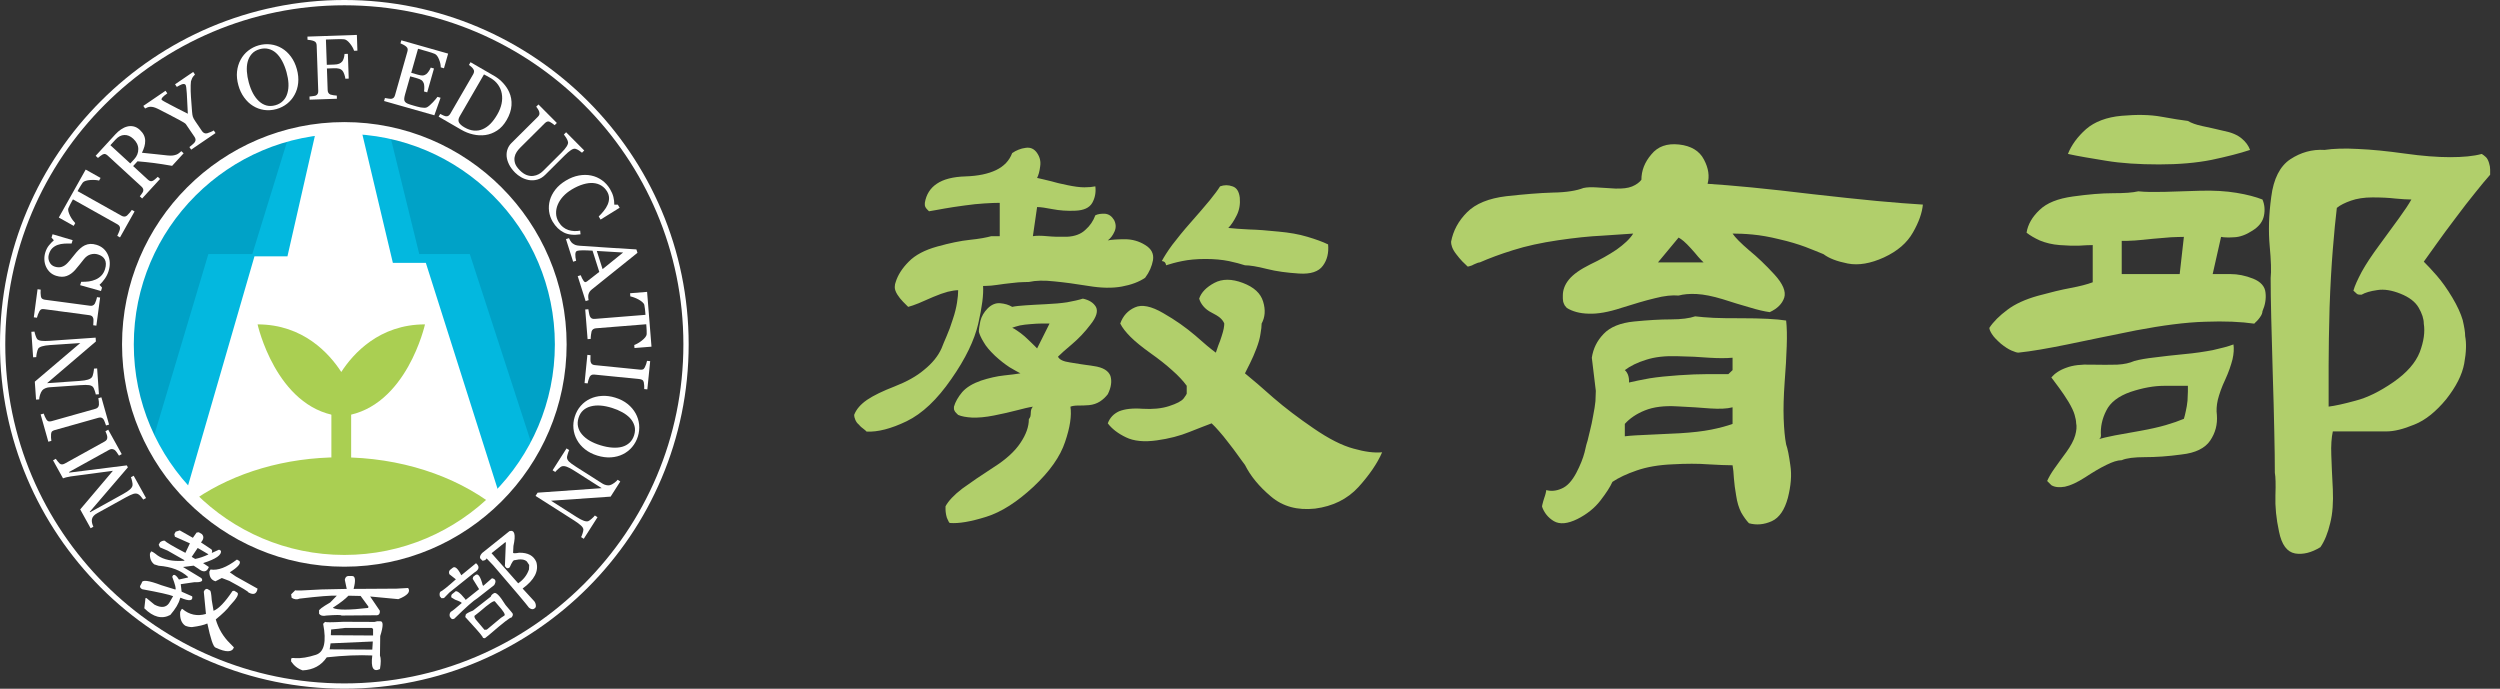 <?xml version="1.0" encoding="utf-8"?>
<svg xmlns="http://www.w3.org/2000/svg" version="1.1" id="圖層_2" x="0px" y="0px" enable-background="new 0 0 283.465 283.465" viewBox="0 0 726 200">
  <rect x="0" y="0" width="726" height="200" fill="#333333" stroke="none"/>
  <g id="g5" transform="matrix(1.163, 0, 0, 1.163, -64.841, -38.581)">
    <path d="m 195.771,119.169 c 0,29.834 -24.195,54.04 -54.033,54.04 -29.844,0 -54.041,-24.205 -54.041,-54.04 0,-29.843 24.197,-54.039 54.041,-54.039 29.837,0 54.033,24.196 54.033,54.039 z" id="path7" style="fill:#00a2c7"/>
  </g>
  <g id="g9" transform="matrix(1.163, 0, 0, 1.163, -64.841, -38.581)">
    <path d="m 128.071,66.452 -9.313,30.164 h -10.979 l -14.261,47.732 c 0,0 20.296,29.631 47.177,29.631 26.875,0 44.428,-23.594 47.72,-30.174 L 173.061,96.616 h -12.619 l -7.686,-31.258 c 0.001,0 -15.359,-1.65 -24.685,1.094 z" id="path11" style="fill:#03b8df"/>
  </g>
  <g id="g13" transform="matrix(1.163, 0, 0, 1.163, -64.841, -38.581)">
    <path d="m 134.652,65.901 -7.12,31.271 h -8.237 l -17.007,58.693 c 0,0 18.105,18.113 37.855,18.113 19.748,0 36.21,-11.52 40.049,-18.113 L 162.083,98.807 h -8.232 l -7.679,-32.355 -11.52,-0.551 z" id="path15" style="fill:#ffffff"/>
  </g>
  <g id="g17" transform="matrix(1.163, 0, 0, 1.163, -64.841, -38.581)">
    <g id="g19">
      <path d="m 104.855,157.604 c 9.761,9.641 23.173,15.605 37.978,15.605 13.888,0 26.551,-5.248 36.12,-13.877 -9.668,-7.361 -23.229,-11.971 -38.258,-11.971 -13.805,0 -26.386,3.885 -35.84,10.243 z" id="path21" style="fill:#aacf52"/>
    </g>
    <g id="g23">
      <g id="g25">
        <path d="m 140.969,126.055 c -2.963,-4.563 -9.485,-11.885 -20.9,-11.885 0,0 4.57,20.569 19.98,22.842 0,0 0.404,-0.223 0.92,-0.695 0.507,0.473 0.906,0.695 0.906,0.695 15.426,-2.272 19.998,-22.842 19.998,-22.842 -11.417,0 -17.948,7.323 -20.904,11.885 z" id="path27" style="fill:#aacf52"/>
      </g>
      <g id="g29">
        <rect x="138.5" y="132.278" width="4.935" height="18.107" id="rect31" style="fill:#aacf52"/>
      </g>
    </g>
  </g>
  <g id="g33" transform="matrix(1.163, 0, 0, 1.163, -64.841, -38.581)">
    <path d="m 141.737,174.678 c -30.608,0 -55.511,-24.9 -55.511,-55.508 0,-30.606 24.902,-55.509 55.511,-55.509 30.603,0 55.501,24.903 55.501,55.509 0,30.607 -24.898,55.508 -55.501,55.508 z m 0,-108.078 c -28.99,0 -52.574,23.582 -52.574,52.57 0,28.987 23.584,52.571 52.574,52.571 28.985,0 52.564,-23.584 52.564,-52.571 C 194.302,90.181 170.723,66.6 141.737,66.6 z" id="path35" style="fill:#ffffff"/>
  </g>
  <g id="g37" transform="matrix(1.163, 0, 0, 1.163, -64.841, -38.581)">
    <g id="g39">
      <path d="m 82.77,140.463 3.382,6.107 -0.688,0.379 c -0.131,-0.217 -0.312,-0.49 -0.542,-0.816 -0.232,-0.324 -0.421,-0.533 -0.561,-0.623 -0.236,-0.133 -0.458,-0.199 -0.67,-0.209 -0.208,-0.006 -0.434,0.057 -0.677,0.189 l -10.027,5.549 0.078,0.143 14.347,-1.803 0.273,0.488 -9.522,11.105 0.073,0.123 8.231,-4.555 c 0.794,-0.438 1.373,-0.824 1.734,-1.152 0.36,-0.332 0.571,-0.648 0.636,-0.963 0.058,-0.215 0.023,-0.58 -0.101,-1.1 -0.125,-0.512 -0.22,-0.84 -0.293,-0.98 l 0.69,-0.381 3.085,5.574 -0.686,0.377 c -0.191,-0.275 -0.41,-0.555 -0.662,-0.84 -0.247,-0.285 -0.491,-0.475 -0.732,-0.568 -0.307,-0.127 -0.672,-0.131 -1.094,-0.01 -0.423,0.129 -1.076,0.434 -1.955,0.918 l -7.058,3.904 c -0.408,0.223 -0.715,0.459 -0.919,0.697 -0.204,0.244 -0.337,0.5 -0.4,0.773 -0.062,0.299 -0.056,0.617 0.024,0.957 0.075,0.338 0.187,0.652 0.333,0.951 l -0.688,0.379 -2.602,-4.703 8.164,-9.643 -10.512,1.4 c -0.385,0.053 -0.778,0.133 -1.171,0.236 -0.397,0.105 -0.653,0.188 -0.775,0.244 l -2.49,-4.498 0.688,-0.379 c 0.109,0.174 0.262,0.391 0.471,0.639 0.206,0.252 0.369,0.43 0.485,0.535 0.2,0.172 0.41,0.25 0.634,0.227 0.228,-0.021 0.442,-0.096 0.657,-0.211 l 9.943,-5.502 c 0.226,-0.125 0.397,-0.27 0.511,-0.432 0.112,-0.161 0.163,-0.385 0.161,-0.67 0.002,-0.153 -0.054,-0.394 -0.164,-0.723 -0.111,-0.324 -0.21,-0.577 -0.301,-0.756 l 0.69,-0.377 z" id="path41" style="fill: rgb(255, 255, 255);"/>
    </g>
    <g id="g43">
      <path d="m 81.068,132.38 1.92,6.813 -0.756,0.218 c -0.066,-0.189 -0.169,-0.46 -0.298,-0.814 -0.133,-0.356 -0.245,-0.6 -0.344,-0.737 -0.159,-0.206 -0.335,-0.342 -0.526,-0.399 -0.187,-0.064 -0.425,-0.054 -0.711,0.023 l -10.993,3.101 c -0.247,0.07 -0.445,0.172 -0.591,0.292 -0.144,0.129 -0.232,0.353 -0.265,0.675 -0.025,0.24 -0.028,0.528 -0.013,0.876 0.017,0.344 0.045,0.621 0.092,0.83 l -0.76,0.215 -1.923,-6.815 0.763,-0.215 c 0.066,0.22 0.167,0.475 0.298,0.77 0.131,0.292 0.267,0.543 0.402,0.75 0.166,0.242 0.354,0.389 0.571,0.425 0.217,0.037 0.443,0.023 0.679,-0.043 l 10.979,-3.094 c 0.236,-0.068 0.434,-0.178 0.584,-0.333 0.152,-0.152 0.245,-0.371 0.283,-0.648 0.015,-0.166 0.009,-0.426 -0.019,-0.782 -0.026,-0.356 -0.071,-0.653 -0.129,-0.892 l 0.757,-0.216 z" id="path45" style="fill: rgb(255, 255, 255);"/>
    </g>
    <g id="g47">
      <path d="m 64.368,115.971 c 0.021,0.206 0.104,0.52 0.245,0.945 0.138,0.421 0.275,0.72 0.404,0.897 0.204,0.249 0.572,0.404 1.102,0.462 0.531,0.059 1.199,0.059 2.005,0.005 l 11.509,-0.798 0.064,0.954 -12.199,10.416 8.11,-0.559 c 0.907,-0.064 1.601,-0.172 2.084,-0.322 0.477,-0.146 0.81,-0.344 0.999,-0.6 0.153,-0.183 0.282,-0.544 0.382,-1.081 0.105,-0.548 0.153,-0.902 0.148,-1.074 l 0.786,-0.051 0.449,6.453 -0.786,0.054 c -0.028,-0.199 -0.125,-0.53 -0.286,-0.996 -0.161,-0.469 -0.296,-0.757 -0.41,-0.87 -0.226,-0.245 -0.552,-0.4 -0.986,-0.467 -0.43,-0.066 -1.158,-0.066 -2.187,0.007 l -7.747,0.532 c -0.337,0.024 -0.675,0.107 -1.005,0.25 -0.331,0.142 -0.583,0.317 -0.752,0.53 -0.226,0.281 -0.411,0.655 -0.555,1.124 -0.14,0.466 -0.208,0.842 -0.204,1.121 l -0.784,0.056 -0.312,-4.481 11.361,-9.661 -7.466,0.513 c -0.917,0.064 -1.616,0.172 -2.102,0.327 -0.479,0.15 -0.792,0.339 -0.941,0.571 -0.126,0.217 -0.238,0.563 -0.341,1.04 -0.099,0.477 -0.15,0.833 -0.146,1.08 l -0.784,0.05 -0.44,-6.374 0.785,-0.053 z" id="path49" style="fill: rgb(255, 255, 255);"/>
    </g>
    <g id="g51">
      <path d="m 80.752,107.476 -0.935,7.015 -0.78,-0.102 c 0.011,-0.201 0.028,-0.489 0.047,-0.867 0.024,-0.376 0.013,-0.645 -0.025,-0.809 -0.064,-0.253 -0.172,-0.446 -0.322,-0.58 -0.148,-0.129 -0.37,-0.217 -0.666,-0.258 l -11.316,-1.508 c -0.258,-0.034 -0.477,-0.021 -0.664,0.035 -0.18,0.06 -0.35,0.232 -0.507,0.516 -0.118,0.21 -0.241,0.473 -0.359,0.795 -0.123,0.324 -0.206,0.592 -0.247,0.801 l -0.78,-0.105 0.935,-7.015 0.778,0.103 c -0.02,0.226 -0.028,0.505 -0.024,0.823 0.006,0.322 0.032,0.605 0.075,0.846 0.047,0.292 0.167,0.497 0.353,0.619 0.187,0.121 0.399,0.2 0.64,0.23 l 11.31,1.508 c 0.24,0.032 0.464,0.006 0.664,-0.075 0.2,-0.08 0.374,-0.241 0.518,-0.481 0.082,-0.146 0.176,-0.389 0.292,-0.726 0.118,-0.339 0.193,-0.631 0.234,-0.872 l 0.779,0.107 z" id="path53" style="fill: rgb(255, 255, 255);"/>
    </g>
    <g id="g55">
      <path d="m 76.945,94.424 c 0.451,-0.207 0.911,-0.325 1.381,-0.342 0.466,-0.021 0.982,0.056 1.541,0.228 1.334,0.417 2.277,1.246 2.836,2.505 0.559,1.25 0.61,2.604 0.157,4.063 -0.21,0.67 -0.524,1.311 -0.95,1.915 -0.423,0.606 -0.859,1.108 -1.306,1.504 l 0.629,0.696 -0.264,0.847 -5.206,-1.457 0.264,-0.847 c 0.694,0.017 1.33,-0.008 1.915,-0.088 0.591,-0.078 1.164,-0.243 1.733,-0.494 0.533,-0.239 0.999,-0.565 1.399,-0.982 0.402,-0.415 0.707,-0.952 0.907,-1.601 0.152,-0.492 0.223,-0.941 0.206,-1.345 -0.011,-0.402 -0.099,-0.756 -0.26,-1.055 -0.166,-0.296 -0.385,-0.552 -0.664,-0.758 -0.281,-0.206 -0.627,-0.376 -1.036,-0.5 -0.599,-0.189 -1.211,-0.193 -1.837,-0.017 -0.623,0.176 -1.175,0.561 -1.652,1.149 -0.327,0.401 -0.696,0.866 -1.104,1.388 -0.413,0.524 -0.782,0.969 -1.117,1.343 -0.645,0.726 -1.349,1.233 -2.116,1.508 -0.765,0.279 -1.648,0.264 -2.643,-0.047 -0.574,-0.181 -1.07,-0.464 -1.491,-0.847 -0.425,-0.391 -0.765,-0.859 -1.018,-1.416 -0.241,-0.522 -0.378,-1.098 -0.413,-1.725 -0.037,-0.623 0.043,-1.238 0.23,-1.848 0.217,-0.692 0.522,-1.281 0.913,-1.762 0.391,-0.479 0.799,-0.902 1.222,-1.268 l -0.588,-0.662 0.266,-0.846 5.01,1.478 -0.262,0.849 c -0.621,-0.021 -1.222,-0.015 -1.805,0.017 -0.586,0.03 -1.139,0.135 -1.656,0.316 -0.507,0.176 -0.947,0.449 -1.33,0.812 -0.382,0.361 -0.668,0.862 -0.863,1.5 -0.211,0.67 -0.174,1.311 0.107,1.917 0.281,0.61 0.732,1.012 1.357,1.206 0.645,0.204 1.231,0.217 1.753,0.045 0.522,-0.167 1.01,-0.503 1.463,-0.997 0.411,-0.434 0.78,-0.876 1.117,-1.317 0.333,-0.442 0.677,-0.864 1.027,-1.265 0.318,-0.368 0.651,-0.709 1.008,-1.029 0.357,-0.32 0.737,-0.577 1.14,-0.771 z" id="path57" style="fill: rgb(255, 255, 255);"/>
    </g>
    <g id="g59">
      <path d="m 80.864,77.602 -0.37,0.662 c -0.269,-0.071 -0.604,-0.12 -1.003,-0.148 -0.406,-0.021 -0.804,-0.021 -1.192,0.009 -0.404,0.026 -0.782,0.09 -1.132,0.198 -0.352,0.103 -0.602,0.258 -0.754,0.451 -0.142,0.187 -0.301,0.427 -0.483,0.726 -0.185,0.296 -0.35,0.576 -0.494,0.836 l -0.318,0.563 11.002,6.164 c 0.212,0.12 0.432,0.185 0.66,0.193 0.229,0.011 0.456,-0.073 0.676,-0.245 0.114,-0.09 0.314,-0.301 0.596,-0.631 0.285,-0.327 0.494,-0.591 0.612,-0.795 l 0.688,0.387 -3.633,6.484 -0.688,-0.387 c 0.09,-0.189 0.219,-0.477 0.385,-0.868 0.169,-0.395 0.264,-0.674 0.286,-0.855 0.037,-0.258 0.002,-0.481 -0.099,-0.67 -0.103,-0.189 -0.288,-0.354 -0.55,-0.505 l -11.086,-6.215 -0.316,0.559 c -0.109,0.202 -0.247,0.456 -0.401,0.752 -0.159,0.307 -0.294,0.6 -0.415,0.887 -0.092,0.23 -0.09,0.518 0.009,0.877 0.103,0.358 0.243,0.713 0.423,1.067 0.183,0.359 0.395,0.701 0.638,1.031 0.243,0.331 0.451,0.583 0.631,0.763 l -0.384,0.684 -3.719,-2.084 6.716,-11.974 3.715,2.084 z" id="path61" style="fill: rgb(255, 255, 255);"/>
    </g>
    <g id="g63">
      <path d="m 101.607,71.451 -2.877,3.134 c -1.719,-0.303 -3.231,-0.539 -4.529,-0.707 -1.304,-0.166 -2.672,-0.31 -4.111,-0.426 l -1.094,1.192 3.674,3.375 c 0.191,0.174 0.385,0.298 0.584,0.37 0.202,0.073 0.428,0.049 0.684,-0.08 0.127,-0.063 0.322,-0.2 0.578,-0.415 0.26,-0.215 0.468,-0.404 0.629,-0.567 l 0.576,0.531 -4.478,4.879 -0.58,-0.533 c 0.107,-0.138 0.26,-0.344 0.455,-0.614 0.198,-0.267 0.322,-0.473 0.368,-0.606 0.077,-0.228 0.077,-0.438 0.011,-0.638 -0.073,-0.198 -0.211,-0.396 -0.424,-0.589 l -8.396,-7.71 c -0.187,-0.176 -0.38,-0.305 -0.578,-0.382 -0.198,-0.082 -0.426,-0.061 -0.686,0.068 -0.172,0.09 -0.378,0.224 -0.614,0.4 -0.239,0.178 -0.434,0.337 -0.584,0.477 l -0.576,-0.531 4.911,-5.35 c 0.449,-0.49 0.924,-0.905 1.418,-1.24 0.496,-0.339 1.016,-0.58 1.558,-0.722 0.533,-0.138 1.062,-0.146 1.601,-0.021 0.535,0.12 1.053,0.408 1.549,0.866 0.447,0.41 0.778,0.84 0.999,1.295 0.217,0.451 0.327,0.926 0.333,1.422 0.011,0.464 -0.058,0.945 -0.199,1.448 -0.146,0.503 -0.349,1.014 -0.61,1.539 1.282,0.125 2.358,0.232 3.225,0.331 0.866,0.095 1.921,0.208 3.171,0.34 0.548,0.058 0.986,0.062 1.323,0.011 0.331,-0.05 0.632,-0.125 0.909,-0.228 0.202,-0.075 0.417,-0.2 0.648,-0.378 0.232,-0.178 0.419,-0.335 0.557,-0.475 l 0.575,0.534 z M 89.018,67.81 c -0.705,-0.647 -1.444,-0.956 -2.228,-0.926 -0.784,0.03 -1.515,0.408 -2.194,1.147 l -1.282,1.396 4.972,4.565 0.99,-1.077 c 0.691,-0.752 1.024,-1.604 1.01,-2.548 -0.02,-0.946 -0.446,-1.799 -1.268,-2.557 z" id="path65" style="fill: rgb(255, 255, 255);"/>
    </g>
    <g id="g67">
      <path d="m 104.435,51.784 c -0.099,0.078 -0.236,0.232 -0.412,0.462 -0.172,0.23 -0.286,0.419 -0.336,0.557 -0.137,0.309 -0.221,0.535 -0.251,0.672 -0.032,0.14 -0.058,0.458 -0.071,0.962 -0.021,0.999 0,1.983 0.071,2.946 0.064,0.969 0.154,2.193 0.272,3.669 0.041,0.548 0.105,0.962 0.195,1.252 0.089,0.29 0.286,0.657 0.596,1.113 l 1.695,2.49 c 0.15,0.219 0.326,0.378 0.523,0.477 0.2,0.107 0.438,0.131 0.721,0.084 0.16,-0.041 0.434,-0.133 0.812,-0.29 0.378,-0.155 0.671,-0.294 0.877,-0.43 l 0.442,0.649 -6.082,4.144 -0.443,-0.651 c 0.162,-0.126 0.404,-0.327 0.723,-0.588 0.317,-0.267 0.523,-0.475 0.618,-0.621 0.161,-0.238 0.226,-0.468 0.193,-0.683 -0.021,-0.217 -0.111,-0.44 -0.272,-0.672 l -2.155,-3.167 c -0.07,-0.097 -0.251,-0.236 -0.546,-0.417 -0.296,-0.176 -0.633,-0.372 -1.016,-0.576 C 99.738,62.707 98.81,62.214 97.8,61.692 96.793,61.168 95.923,60.727 95.195,60.36 94.755,60.15 94.4,60.007 94.123,59.939 93.844,59.866 93.56,59.832 93.266,59.836 c -0.208,0.006 -0.434,0.056 -0.67,0.146 -0.238,0.09 -0.442,0.185 -0.617,0.284 l -0.44,-0.649 5.548,-3.781 0.444,0.648 c -0.616,0.438 -1.026,0.782 -1.23,1.031 -0.211,0.247 -0.269,0.438 -0.177,0.572 0.026,0.037 0.086,0.09 0.188,0.155 0.099,0.066 0.229,0.146 0.391,0.245 0.187,0.103 0.404,0.221 0.653,0.353 0.249,0.129 0.487,0.258 0.713,0.38 0.655,0.351 1.317,0.694 1.979,1.034 0.671,0.339 1.538,0.778 2.608,1.319 -0.088,-2.2 -0.176,-3.91 -0.26,-5.12 -0.08,-1.211 -0.179,-1.901 -0.295,-2.071 -0.096,-0.142 -0.225,-0.217 -0.389,-0.234 -0.163,-0.011 -0.344,0.013 -0.55,0.082 -0.21,0.073 -0.425,0.17 -0.643,0.297 -0.219,0.126 -0.421,0.24 -0.614,0.344 l -0.442,-0.649 4.531,-3.089 0.441,0.651 z" id="path69" style="fill: rgb(255, 255, 255);"/>
    </g>
    <g id="g71">
      <path d="m 126.13,45.223 c 0.863,0.511 1.621,1.211 2.272,2.097 0.653,0.881 1.146,1.925 1.476,3.124 0.336,1.207 0.445,2.356 0.331,3.446 -0.109,1.094 -0.414,2.08 -0.906,2.96 -0.473,0.87 -1.098,1.614 -1.874,2.226 -0.775,0.61 -1.656,1.055 -2.65,1.334 -1.055,0.292 -2.084,0.361 -3.09,0.215 -1.006,-0.148 -1.927,-0.488 -2.768,-1.016 -0.833,-0.511 -1.57,-1.214 -2.21,-2.101 -0.643,-0.885 -1.12,-1.895 -1.429,-3.021 -0.344,-1.233 -0.456,-2.389 -0.34,-3.463 0.118,-1.074 0.419,-2.059 0.902,-2.952 0.475,-0.885 1.104,-1.637 1.893,-2.254 0.787,-0.616 1.663,-1.059 2.63,-1.33 1.01,-0.279 2.009,-0.353 3.006,-0.219 0.999,0.131 1.916,0.449 2.757,0.954 z m 1.385,11.213 c 0.222,-0.76 0.308,-1.575 0.263,-2.447 -0.045,-0.87 -0.209,-1.813 -0.488,-2.828 -0.294,-1.044 -0.657,-1.968 -1.102,-2.784 -0.444,-0.812 -0.947,-1.474 -1.511,-1.981 -0.561,-0.499 -1.184,-0.832 -1.869,-1.005 -0.686,-0.176 -1.411,-0.159 -2.174,0.051 -0.855,0.236 -1.527,0.638 -2.018,1.195 -0.49,0.559 -0.836,1.22 -1.029,1.981 -0.185,0.726 -0.249,1.534 -0.187,2.423 0.058,0.892 0.217,1.8 0.473,2.729 0.283,1.027 0.634,1.929 1.048,2.707 0.415,0.773 0.911,1.429 1.489,1.961 0.561,0.522 1.178,0.878 1.86,1.07 0.684,0.191 1.432,0.17 2.245,-0.054 0.761,-0.213 1.401,-0.578 1.915,-1.108 0.516,-0.525 0.881,-1.163 1.085,-1.91 z" id="path73" style="fill: rgb(255, 255, 255);"/>
    </g>
    <g id="g75">
      <path d="m 144.999,45.825 -0.834,0.028 c -0.178,-0.578 -0.523,-1.186 -1.039,-1.833 -0.516,-0.641 -1.002,-0.991 -1.453,-1.04 -0.231,-0.021 -0.505,-0.034 -0.82,-0.039 -0.315,-0.002 -0.675,0.002 -1.072,0.017 l -2.646,0.09 0.219,6.312 1.812,-0.06 c 0.546,-0.017 0.976,-0.09 1.271,-0.215 0.303,-0.129 0.555,-0.312 0.763,-0.557 0.14,-0.169 0.267,-0.425 0.378,-0.771 0.11,-0.348 0.179,-0.722 0.204,-1.113 l 0.834,-0.025 0.213,6.183 -0.836,0.032 c -0.034,-0.325 -0.125,-0.69 -0.267,-1.102 -0.144,-0.406 -0.294,-0.705 -0.449,-0.881 -0.229,-0.267 -0.518,-0.445 -0.856,-0.533 -0.342,-0.086 -0.752,-0.125 -1.223,-0.105 l -1.813,0.062 0.187,5.417 c 0.009,0.243 0.063,0.462 0.168,0.646 0.104,0.189 0.279,0.339 0.528,0.451 0.114,0.047 0.356,0.103 0.732,0.161 0.376,0.063 0.66,0.092 0.854,0.097 l 0.025,0.784 -6.819,0.234 -0.029,-0.787 c 0.221,-0.025 0.516,-0.056 0.883,-0.103 0.367,-0.047 0.604,-0.099 0.711,-0.15 0.217,-0.107 0.374,-0.253 0.466,-0.447 0.095,-0.191 0.138,-0.421 0.127,-0.688 l -0.391,-11.365 c -0.009,-0.245 -0.054,-0.46 -0.145,-0.646 -0.086,-0.187 -0.26,-0.333 -0.523,-0.443 -0.2,-0.088 -0.471,-0.166 -0.811,-0.228 -0.335,-0.064 -0.604,-0.097 -0.806,-0.105 l -0.023,-0.789 12.347,-0.421 0.133,3.932 z" id="path77" style="fill: rgb(255, 255, 255);"/>
    </g>
    <g id="g79">
      <path d="m 165.766,57.579 -1.558,4.385 -12.553,-3.566 0.217,-0.756 c 0.215,0.047 0.509,0.092 0.876,0.15 0.365,0.056 0.61,0.071 0.733,0.051 0.253,-0.043 0.453,-0.135 0.591,-0.284 0.135,-0.146 0.242,-0.348 0.315,-0.612 l 3.096,-10.899 c 0.069,-0.232 0.088,-0.456 0.063,-0.655 -0.028,-0.204 -0.148,-0.402 -0.361,-0.584 -0.165,-0.148 -0.397,-0.303 -0.704,-0.466 -0.303,-0.161 -0.544,-0.279 -0.73,-0.346 l 0.213,-0.756 11.689,3.319 -1.04,3.663 -0.806,-0.232 c 0.013,-0.58 -0.131,-1.24 -0.428,-1.983 -0.301,-0.743 -0.653,-1.203 -1.063,-1.379 -0.21,-0.092 -0.468,-0.185 -0.767,-0.288 -0.306,-0.104 -0.646,-0.207 -1.038,-0.318 l -2.374,-0.674 -1.703,6.005 1.699,0.483 c 0.543,0.155 0.958,0.215 1.237,0.187 0.281,-0.037 0.55,-0.148 0.81,-0.335 0.215,-0.166 0.426,-0.402 0.637,-0.72 0.208,-0.316 0.373,-0.619 0.496,-0.919 l 0.806,0.228 -1.691,5.956 -0.803,-0.228 c 0.066,-0.348 0.094,-0.735 0.075,-1.147 -0.014,-0.417 -0.064,-0.73 -0.148,-0.941 -0.14,-0.339 -0.34,-0.593 -0.596,-0.761 -0.253,-0.163 -0.612,-0.309 -1.074,-0.442 l -1.699,-0.481 -1.293,4.546 c -0.129,0.456 -0.198,0.825 -0.206,1.108 -0.014,0.277 0.054,0.511 0.201,0.698 0.148,0.189 0.37,0.348 0.68,0.479 0.307,0.129 0.758,0.275 1.349,0.443 0.23,0.068 0.539,0.154 0.924,0.262 0.383,0.112 0.707,0.191 0.982,0.234 0.274,0.049 0.566,0.075 0.876,0.084 0.31,0.004 0.542,-0.039 0.698,-0.133 0.424,-0.245 0.913,-0.666 1.47,-1.261 0.555,-0.595 0.928,-1.04 1.124,-1.338 l 0.778,0.223 z" id="path81" style="fill: rgb(255, 255, 255);"/>
    </g>
    <g id="g83">
      <path d="m 182.268,63.141 c -0.67,1.163 -1.472,2.041 -2.401,2.641 -0.929,0.6 -1.899,0.969 -2.913,1.108 -1.017,0.14 -2.046,0.088 -3.077,-0.152 -1.033,-0.236 -2.018,-0.627 -2.949,-1.169 l -5.648,-3.27 0.396,-0.679 c 0.187,0.107 0.44,0.228 0.758,0.37 0.32,0.133 0.539,0.206 0.662,0.219 0.238,0.03 0.451,-0.013 0.632,-0.127 0.18,-0.114 0.339,-0.281 0.47,-0.516 l 5.702,-9.842 c 0.127,-0.219 0.204,-0.434 0.228,-0.651 0.028,-0.217 -0.04,-0.436 -0.201,-0.668 -0.143,-0.215 -0.318,-0.408 -0.526,-0.586 -0.207,-0.183 -0.39,-0.327 -0.551,-0.436 l 0.396,-0.679 5.958,3.45 c 0.82,0.473 1.553,1.068 2.204,1.783 0.645,0.713 1.139,1.452 1.482,2.226 0.469,1.031 0.662,2.142 0.584,3.326 -0.08,1.19 -0.484,2.406 -1.206,3.652 z m -2.346,-1.367 c 0.53,-0.915 0.885,-1.813 1.07,-2.69 0.185,-0.881 0.201,-1.729 0.054,-2.552 -0.138,-0.778 -0.44,-1.506 -0.911,-2.178 -0.469,-0.675 -1.096,-1.242 -1.887,-1.697 -0.262,-0.15 -0.559,-0.318 -0.896,-0.499 -0.338,-0.181 -0.585,-0.314 -0.748,-0.402 L 170.54,62.23 c -0.336,0.58 -0.4,1.083 -0.191,1.5 0.213,0.421 0.668,0.838 1.375,1.246 0.812,0.468 1.604,0.739 2.383,0.804 0.773,0.06 1.495,-0.052 2.17,-0.346 0.709,-0.307 1.359,-0.763 1.95,-1.362 0.59,-0.602 1.156,-1.365 1.695,-2.298 z" id="path85" style="fill: rgb(255, 255, 255);"/>
    </g>
    <g id="g87">
      <path d="m 201.077,71.307 c -0.15,-0.14 -0.401,-0.325 -0.738,-0.552 -0.342,-0.224 -0.66,-0.374 -0.952,-0.434 -0.299,-0.064 -0.675,0.063 -1.119,0.372 -0.445,0.305 -0.943,0.73 -1.489,1.276 l -4.857,4.832 c -0.619,0.619 -1.285,1.022 -1.998,1.22 -0.713,0.2 -1.422,0.232 -2.134,0.107 -0.695,-0.138 -1.336,-0.37 -1.916,-0.705 -0.58,-0.337 -1.076,-0.713 -1.493,-1.132 -0.666,-0.67 -1.175,-1.358 -1.521,-2.056 -0.344,-0.7 -0.545,-1.375 -0.602,-2.028 -0.047,-0.653 0.032,-1.259 0.239,-1.822 0.21,-0.559 0.521,-1.048 0.94,-1.469 l 6.611,-6.572 c 0.183,-0.181 0.305,-0.367 0.369,-0.548 0.063,-0.183 0.054,-0.419 -0.025,-0.709 -0.057,-0.204 -0.168,-0.434 -0.327,-0.686 -0.163,-0.249 -0.301,-0.444 -0.421,-0.586 l 0.559,-0.554 4.596,4.619 -0.557,0.554 c -0.15,-0.135 -0.354,-0.296 -0.616,-0.473 -0.263,-0.18 -0.462,-0.301 -0.6,-0.367 -0.236,-0.118 -0.46,-0.127 -0.666,-0.043 -0.209,0.086 -0.397,0.217 -0.571,0.393 l -6.173,6.14 c -0.301,0.296 -0.578,0.643 -0.845,1.036 -0.262,0.391 -0.436,0.825 -0.526,1.302 -0.083,0.494 -0.043,1.01 0.125,1.545 0.172,0.537 0.563,1.115 1.175,1.729 0.58,0.584 1.156,0.979 1.728,1.19 0.578,0.212 1.126,0.279 1.65,0.208 0.5,-0.064 0.951,-0.206 1.347,-0.425 0.404,-0.217 0.759,-0.483 1.076,-0.797 l 4.583,-4.559 c 0.582,-0.58 1.017,-1.096 1.302,-1.547 0.286,-0.453 0.406,-0.818 0.361,-1.098 -0.052,-0.312 -0.198,-0.666 -0.442,-1.06 -0.245,-0.391 -0.443,-0.674 -0.598,-0.853 l 0.559,-0.555 4.526,4.551 -0.56,0.556 z" id="path89" style="fill: rgb(255, 255, 255);"/>
    </g>
    <g id="g91">
      <path d="m 193.762,88.542 c -0.477,-0.806 -0.781,-1.672 -0.904,-2.6 -0.124,-0.926 -0.056,-1.854 0.2,-2.782 0.262,-0.917 0.72,-1.805 1.381,-2.656 0.66,-0.849 1.532,-1.596 2.613,-2.243 1.078,-0.645 2.156,-1.066 3.235,-1.264 1.076,-0.197 2.105,-0.197 3.087,0.007 0.978,0.2 1.867,0.591 2.682,1.171 0.812,0.576 1.486,1.314 2.02,2.208 0.393,0.662 0.675,1.313 0.836,1.946 0.158,0.636 0.236,1.285 0.229,1.951 l 0.881,0.002 0.458,0.763 -4.762,2.96 -0.47,-0.782 c 0.408,-0.378 0.824,-0.833 1.25,-1.362 0.428,-0.531 0.748,-1.046 0.965,-1.545 0.251,-0.556 0.374,-1.122 0.369,-1.682 -0.011,-0.563 -0.17,-1.113 -0.492,-1.65 -0.367,-0.61 -0.844,-1.1 -1.435,-1.465 -0.587,-0.365 -1.264,-0.576 -2.028,-0.64 -0.734,-0.06 -1.56,0.043 -2.481,0.309 -0.917,0.271 -1.867,0.694 -2.847,1.281 -0.866,0.52 -1.592,1.102 -2.188,1.751 -0.591,0.649 -1.037,1.338 -1.343,2.069 -0.303,0.73 -0.438,1.461 -0.41,2.196 0.02,0.735 0.238,1.444 0.646,2.123 0.308,0.514 0.669,0.933 1.085,1.268 0.417,0.331 0.857,0.578 1.313,0.73 0.468,0.15 0.951,0.236 1.452,0.262 0.5,0.026 1.005,-0.009 1.517,-0.107 l 0.088,0.924 c -1.669,0.253 -3.055,0.107 -4.166,-0.451 -1.107,-0.557 -2.037,-1.453 -2.781,-2.692 z" id="path93" style="fill: rgb(255, 255, 255);"/>
    </g>
    <g id="g95">
      <path d="m 201.986,108.361 -1.979,-6.23 0.75,-0.236 c 0.21,0.537 0.425,0.971 0.648,1.297 0.217,0.333 0.406,0.473 0.563,0.421 0.064,-0.018 0.138,-0.052 0.229,-0.093 0.086,-0.043 0.163,-0.092 0.221,-0.144 l 2.974,-2.314 -1.68,-5.296 c -0.559,-0.041 -1.04,-0.067 -1.45,-0.073 -0.406,-0.006 -0.78,-0.013 -1.12,-0.013 -0.333,0.004 -0.602,0.019 -0.801,0.045 -0.204,0.024 -0.367,0.058 -0.485,0.097 -0.284,0.09 -0.43,0.378 -0.445,0.876 -0.017,0.49 0.052,1.021 0.202,1.586 l -0.75,0.24 -1.792,-5.642 0.752,-0.241 c 0.071,0.181 0.186,0.397 0.34,0.649 0.152,0.256 0.315,0.453 0.483,0.595 0.281,0.217 0.552,0.376 0.806,0.466 0.258,0.09 0.593,0.15 1.008,0.18 2.127,0.155 4.507,0.318 7.147,0.481 2.641,0.161 4.991,0.309 7.056,0.438 l 0.267,0.851 -11.372,9.122 c -0.24,0.189 -0.423,0.382 -0.55,0.569 -0.131,0.189 -0.236,0.428 -0.32,0.72 -0.047,0.196 -0.064,0.432 -0.047,0.715 0.015,0.282 0.045,0.514 0.095,0.69 l -0.75,0.244 z m 4.229,-7.984 5.132,-4.151 -6.574,-0.391 1.442,4.542 z" id="path97" style="fill: rgb(255, 255, 255);"/>
    </g>
    <g id="g99">
      <path d="m 214.183,120.075 -0.06,-0.752 c 0.258,-0.093 0.564,-0.236 0.915,-0.438 0.351,-0.202 0.679,-0.428 0.984,-0.671 0.322,-0.247 0.599,-0.516 0.833,-0.795 0.232,-0.285 0.356,-0.548 0.374,-0.797 0.011,-0.231 0.009,-0.521 -0.004,-0.87 -0.011,-0.348 -0.032,-0.672 -0.054,-0.971 l -0.052,-0.641 -12.568,1.006 c -0.243,0.021 -0.464,0.09 -0.657,0.213 -0.196,0.118 -0.338,0.315 -0.428,0.577 -0.041,0.138 -0.088,0.426 -0.145,0.859 -0.051,0.433 -0.075,0.766 -0.064,1.004 l -0.781,0.06 -0.594,-7.41 0.782,-0.06 c 0.032,0.202 0.086,0.514 0.161,0.937 0.08,0.417 0.159,0.705 0.238,0.861 0.114,0.236 0.269,0.402 0.458,0.505 0.191,0.1 0.438,0.138 0.741,0.11 l 12.665,-1.014 -0.05,-0.643 c -0.021,-0.228 -0.047,-0.511 -0.086,-0.847 -0.038,-0.339 -0.086,-0.662 -0.147,-0.969 -0.048,-0.238 -0.215,-0.479 -0.499,-0.72 -0.279,-0.241 -0.595,-0.458 -0.945,-0.653 -0.348,-0.193 -0.715,-0.358 -1.102,-0.498 -0.385,-0.142 -0.701,-0.232 -0.95,-0.279 l -0.063,-0.782 4.248,-0.344 1.098,13.681 -4.248,0.341 z" id="path101" style="fill: rgb(255, 255, 255);"/>
    </g>
    <g id="g103">
      <path d="m 201.716,128.83 0.704,-7.047 0.784,0.079 c -0.006,0.202 -0.013,0.49 -0.019,0.868 -0.011,0.374 0.008,0.648 0.051,0.806 0.069,0.253 0.183,0.44 0.338,0.569 0.156,0.124 0.38,0.206 0.675,0.236 l 11.362,1.139 c 0.256,0.025 0.476,0.006 0.655,-0.059 0.186,-0.064 0.351,-0.238 0.497,-0.528 0.111,-0.208 0.223,-0.483 0.333,-0.806 0.111,-0.331 0.185,-0.6 0.219,-0.812 l 0.784,0.079 -0.707,7.045 -0.779,-0.077 c 0.013,-0.229 0.013,-0.508 -0.005,-0.823 -0.015,-0.32 -0.049,-0.604 -0.097,-0.847 -0.063,-0.288 -0.188,-0.492 -0.376,-0.604 -0.188,-0.118 -0.406,-0.185 -0.646,-0.215 l -11.353,-1.132 c -0.245,-0.028 -0.466,0.006 -0.666,0.092 -0.195,0.091 -0.365,0.256 -0.5,0.499 -0.073,0.15 -0.166,0.395 -0.271,0.738 -0.103,0.344 -0.172,0.632 -0.201,0.875 l -0.782,-0.075 z" id="path105" style="fill: rgb(255, 255, 255);"/>
    </g>
    <g id="g107">
      <path d="m 211.304,146.592 c -0.896,0.449 -1.895,0.711 -2.992,0.783 -1.096,0.068 -2.236,-0.08 -3.427,-0.445 -1.194,-0.371 -2.222,-0.9 -3.079,-1.586 -0.857,-0.688 -1.525,-1.473 -2,-2.365 -0.473,-0.866 -0.759,-1.794 -0.859,-2.782 -0.097,-0.979 0.004,-1.962 0.313,-2.943 0.322,-1.051 0.818,-1.955 1.487,-2.72 0.668,-0.77 1.452,-1.36 2.348,-1.777 0.886,-0.423 1.874,-0.664 2.965,-0.726 1.092,-0.063 2.196,0.081 3.319,0.432 1.223,0.376 2.252,0.906 3.092,1.585 0.842,0.677 1.506,1.466 1.998,2.351 0.485,0.881 0.777,1.817 0.874,2.814 0.091,0.995 -0.008,1.973 -0.307,2.931 -0.312,1.001 -0.791,1.882 -1.439,2.65 -0.65,0.769 -1.416,1.364 -2.293,1.798 z m -10.179,-4.893 c 0.52,0.595 1.16,1.114 1.916,1.543 0.757,0.436 1.638,0.809 2.641,1.115 1.033,0.322 2.011,0.516 2.939,0.58 0.924,0.066 1.753,0.002 2.479,-0.199 0.723,-0.201 1.346,-0.543 1.863,-1.027 0.516,-0.484 0.892,-1.099 1.13,-1.858 0.26,-0.849 0.29,-1.631 0.086,-2.342 -0.208,-0.716 -0.578,-1.362 -1.108,-1.94 -0.516,-0.543 -1.16,-1.035 -1.942,-1.465 -0.782,-0.434 -1.631,-0.791 -2.55,-1.076 -1.021,-0.318 -1.966,-0.512 -2.845,-0.582 -0.877,-0.069 -1.695,-0.009 -2.456,0.193 -0.736,0.188 -1.375,0.516 -1.903,0.988 -0.53,0.473 -0.922,1.11 -1.167,1.914 -0.238,0.758 -0.272,1.493 -0.109,2.211 0.165,0.717 0.504,1.367 1.026,1.945 z" id="path109" style="fill: rgb(255, 255, 255);"/>
    </g>
    <g id="g111">
      <path d="m 200.854,167.287 c 0.104,-0.182 0.228,-0.48 0.362,-0.906 0.138,-0.422 0.207,-0.74 0.209,-0.963 -0.013,-0.326 -0.217,-0.67 -0.61,-1.025 -0.391,-0.363 -0.931,-0.758 -1.609,-1.197 l -9.728,-6.193 0.511,-0.809 16,-1.129 -6.856,-4.367 c -0.767,-0.486 -1.39,-0.816 -1.864,-0.98 -0.473,-0.166 -0.859,-0.205 -1.165,-0.115 -0.226,0.055 -0.543,0.271 -0.947,0.645 -0.408,0.377 -0.659,0.635 -0.758,0.777 l -0.664,-0.426 3.479,-5.457 0.661,0.422 c -0.097,0.178 -0.219,0.502 -0.363,0.975 -0.146,0.471 -0.208,0.781 -0.183,0.941 0.032,0.33 0.207,0.65 0.512,0.959 0.308,0.311 0.896,0.744 1.764,1.297 l 6.549,4.17 c 0.285,0.184 0.605,0.316 0.956,0.398 0.35,0.084 0.661,0.088 0.924,0.023 0.348,-0.096 0.718,-0.285 1.108,-0.578 0.396,-0.289 0.668,-0.549 0.834,-0.779 l 0.663,0.424 -2.412,3.785 -14.878,1.025 6.314,4.021 c 0.773,0.494 1.4,0.82 1.877,0.988 0.478,0.16 0.845,0.195 1.101,0.094 0.229,-0.096 0.524,-0.309 0.89,-0.633 0.365,-0.322 0.616,-0.584 0.76,-0.779 l 0.664,0.42 -3.436,5.395 -0.665,-0.423 z" id="path113" style="fill: rgb(255, 255, 255);"/>
    </g>
  </g>
  <g id="g115" transform="matrix(1.163, 0, 0, 1.163, -64.841, -38.581)">
    <path d="m 141.74,205.139 c -47.414,0 -85.989,-38.568 -85.989,-85.977 0,-47.414 38.575,-85.989 85.989,-85.989 47.405,0 85.974,38.575 85.974,85.989 0,47.408 -38.568,85.977 -85.974,85.977 z m 0,-170.647 c -46.688,0 -84.67,37.982 -84.67,84.67 0,46.68 37.982,84.659 84.67,84.659 46.679,0 84.654,-37.979 84.654,-84.659 0.001,-46.688 -37.975,-84.67 -84.654,-84.67 z" id="path117" style="fill: rgb(255, 255, 255);"/>
  </g>
  <g id="g119" transform="matrix(1.163, 0, 0, 1.163, -64.841, -38.581)">
    <g id="g121">
      <path d="m 105.401,166.084 0.761,0.447 c 0.552,0.586 0.477,1.279 -0.228,2.08 l 2.543,1.693 c 0.263,0.154 0.316,0.471 0.157,0.947 l 1.821,-0.832 0.449,0.266 c 0.252,1.055 -1.23,2.086 -4.445,3.094 l 1.448,0.969 c -0.494,1.289 -1.366,1.438 -2.612,0.441 l -1.182,-0.773 -2.664,0.336 4.592,2.779 c 0.563,0.748 -0.028,1.088 -1.773,1.02 l -3.381,0.494 0.217,1.873 2.639,1.166 c 0.246,1.156 -0.729,1.268 -2.925,0.338 l -0.129,0.234 c -0.274,1.158 -1.076,2.514 -2.401,4.063 -2.091,1.125 -4.259,0.576 -6.499,-1.65 l 0.292,-2.547 0.234,-0.018 2.007,1.648 c 1.658,0.871 2.876,0.746 3.652,-0.377 l 1.007,-1.736 c -0.908,-0.379 -3.47,-0.955 -7.681,-1.725 -0.436,-0.205 -0.625,-0.473 -0.571,-0.803 l 0.428,-0.799 c 0.05,-0.824 1.676,-0.631 4.881,0.586 l 3.498,1.086 c 0.236,-0.117 -0.021,-1.178 -0.777,-3.18 l 0.221,-0.41 0.265,-0.08 c 0.326,0.039 0.724,0.428 1.192,1.17 l 2.238,-0.508 0.063,-0.117 c -1.785,-1.648 -4.239,-2.588 -7.356,-2.816 l -1.112,-0.344 c -0.782,-0.617 -1.142,-1.516 -1.077,-2.695 l 0.269,-0.5 c 0.123,-0.135 0.669,0.186 1.638,0.963 1.54,1.088 3.726,1.531 6.555,1.334 l 0.208,-0.111 -4.232,-2.414 -1.931,-0.826 -0.318,-0.65 0.335,-0.621 c 0.419,-0.322 0.821,-0.449 1.203,-0.379 0.329,0.402 2.039,1.41 5.131,3.021 l 1.123,-2.371 -3.744,-1.66 -0.145,-0.629 0.333,-0.619 1.027,-0.326 3.274,1.85 0.93,-1.316 0.552,-0.066 z m -0.283,3.914 -1.496,2.227 0.875,0.514 c 1.022,-0.199 2.111,-0.568 3.268,-1.105 l -0.025,-0.092 -2.622,-1.544 z m 9.103,10.68 0.704,0.416 c 0.623,0.314 0.026,1.428 -1.791,3.334 -0.608,0.859 -1.777,1.998 -3.504,3.414 0.666,2.311 1.848,4.303 3.547,5.973 l 0.981,1.006 c -0.437,1.271 -1.968,1.289 -4.593,0.055 -0.562,-0.201 -1.236,-2.191 -2.026,-5.971 l -0.056,-0.035 c -0.818,0.371 -2.078,0.668 -3.777,0.885 -0.552,0.014 -1.121,-0.102 -1.706,-0.344 -0.956,-0.666 -1.375,-1.818 -1.259,-3.461 l 0.381,-0.709 0.158,-0.021 c 1.756,1.475 3.722,1.893 5.894,1.256 l -0.537,-5.561 0.238,-0.443 c 0.281,-0.248 0.526,-0.311 0.732,-0.191 l 0.563,0.334 c 0.193,0.01 0.344,0.811 0.453,2.402 l 0.453,2.676 c 1.289,-0.508 2.868,-2.156 4.735,-4.943 l 0.41,-0.072 z m 0.696,-7.787 0.618,0.363 c 0.456,0.58 -0.346,1.521 -2.403,2.822 l 1.488,1.031 5.446,3.051 c -0.228,1.342 -0.988,1.658 -2.288,0.945 0.045,-0.182 -1.54,-1.139 -4.761,-2.881 l -1.878,-0.719 -1.588,0.814 c -1.046,-0.307 -1.555,-1.111 -1.525,-2.412 l 0.286,-0.531 c 1.812,0.315 4.011,-0.513 6.605,-2.483 z" id="path123" style="fill: rgb(255, 255, 255);"/>
    </g>
    <g id="g125">
      <path d="m 142.693,177.002 h 0.927 c 0.859,-0.045 1.003,1.029 0.43,3.223 l 10.71,-0.066 2.908,-0.166 c 0.662,0.951 -0.154,1.885 -2.446,2.791 l -7.041,-0.664 2.415,3.559 c 0.064,0.84 -0.312,1.217 -1.126,1.129 l -8.46,0.064 c -0.024,-0.176 -1.268,-0.176 -3.736,0 -0.859,0.199 -1.477,0.045 -1.85,-0.463 v -0.666 c -0.179,-0.244 0.747,-0.953 2.775,-2.127 l 1.652,-1.695 c -1.366,-0.088 -4.463,0.156 -9.288,0.732 -0.64,0.287 -1.3,0.221 -1.982,-0.201 l -0.134,-0.865 1.025,-1.029 c 0.045,0.133 2.236,0.066 6.578,-0.199 l 6.28,-0.133 -0.462,-2.193 v -0.201 c 0.132,-0.51 0.409,-0.787 0.825,-0.83 z m 7.241,11.301 h 0.761 c 0.793,-0.045 0.793,1.186 0,3.688 l -0.066,4.852 c 0.265,0.711 0.265,1.842 0,3.393 -1.676,0.818 -2.313,-0.311 -1.916,-3.393 -3.285,-0.154 -7.075,0 -11.372,0.467 -1.366,2.039 -3.371,3.125 -6.016,3.258 -1.19,-0.4 -2.148,-1.143 -2.877,-2.229 v -0.629 c 0,-0.223 0.342,-0.289 1.025,-0.201 1.454,0.088 3.173,-0.186 5.156,-0.83 2.07,-0.664 2.677,-3.244 1.817,-7.744 l 0.496,-0.498 c 0.045,0.154 1.554,0.154 4.529,0 l 7.801,0.031 0.662,-0.165 z m -1.091,5.051 -10.545,0.467 -0.231,1.494 10.646,0.066 0.13,-2.027 z m -6.843,-3.391 -3.568,0.4 -0.067,1.428 10.545,0.066 v -1.629 l -0.331,-0.266 H 142 z m 0.761,-8.043 c -0.771,0.82 -2.061,1.816 -3.867,2.99 v 0.066 c 1.123,0.555 4.054,0.555 8.791,0 l 0.066,-0.33 -1.948,-2.66 -3.042,-0.066 z" id="path127" style="fill: rgb(255, 255, 255);"/>
    </g>
    <g id="g129">
      <path d="m 173.906,177.201 0.578,-0.461 c 0.645,-0.467 1.241,0.377 1.792,2.531 l 0.154,0.182 2.17,-1.891 c 0.935,0.184 1.119,0.756 0.552,1.715 l -4.213,3.293 c -0.935,0.547 -2.847,2.24 -5.734,5.08 -0.313,0.15 -0.556,0.156 -0.726,0.014 l -0.381,-0.449 c -0.163,-0.498 -0.09,-0.922 0.213,-1.268 0.361,-0.184 1.264,-0.908 2.714,-2.17 0.073,-0.158 -0.467,-0.445 -1.62,-0.859 l -0.943,-0.566 c -0.079,-0.338 -0.023,-0.611 0.168,-0.814 l 0.672,-0.537 c 0.34,-0.549 1.212,0.039 2.615,1.762 l 0.105,0.217 3.362,-2.689 -1.595,-2.578 0.117,-0.512 z m -5.772,-1.726 0.627,-0.502 c 0.578,-0.514 1.302,0.102 2.179,1.844 l 3.674,-3.012 c 0.951,0.822 0.818,1.598 -0.408,2.326 l -6.237,4.992 -1.355,1.387 -0.623,0.043 -0.399,-0.473 c -0.123,-0.453 -0.093,-0.832 0.095,-1.133 0.55,-0.238 1.848,-1.277 3.895,-3.117 l -1.617,-1.273 c -0.173,-0.446 -0.117,-0.805 0.169,-1.082 z m 3.927,11.138 c 0.152,-0.248 0.746,-0.57 1.781,-0.971 l 4.469,-3.5 c 0.058,-0.299 0.308,-0.574 0.743,-0.822 0.51,-0.408 1.484,0.563 2.924,2.91 l 1.523,1.805 c 0.43,0.387 0.413,0.842 -0.052,1.367 -0.165,-0.197 -2.023,1.236 -5.572,4.305 l -1.045,0.836 -0.5,-0.09 c 0.113,-0.141 -0.797,-1.264 -2.73,-3.369 l -1.67,-1.838 0.129,-0.633 z m 2.415,0.147 c -0.505,0.201 -0.272,0.811 0.689,1.828 l 1.56,1.848 0.583,-0.047 3.56,-2.961 0.823,-0.545 c 0.333,-0.221 -0.222,-1.119 -1.668,-2.713 l -0.702,-0.832 c -0.229,-0.271 -1.465,0.566 -3.708,2.514 l -1.137,0.908 z m 1.65,-15.49 6.84,-5.475 c 1.292,-0.375 1.62,0.859 0.991,3.705 l -0.086,1.691 c 0.038,0.17 0.543,0.17 1.515,-0.002 2.191,-0.041 3.62,0.73 4.286,2.314 0.666,2.264 -0.476,4.475 -3.421,6.631 l 2.938,3.203 c 0.312,0.432 0.427,0.904 0.346,1.422 -0.449,0.664 -1.022,0.707 -1.717,0.129 -0.561,-0.787 -3.523,-4.295 -8.891,-10.531 l -1.678,-1.758 c -0.12,0.35 -0.46,0.545 -1.021,0.588 l -0.559,-0.57 c -0.175,-0.361 -0.024,-0.81 0.457,-1.347 z m 2.363,0.037 6.657,7.52 c 1.313,-0.9 2.211,-2.059 2.696,-3.48 l 0.048,-1.096 -0.574,-0.865 c -0.582,-0.566 -1.608,-0.676 -3.08,-0.33 -0.245,-0.107 -0.645,0.477 -1.199,1.754 -0.269,0.264 -0.544,0.322 -0.827,0.17 l -0.383,-0.451 0.239,-5.934 -0.168,-0.016 -3.409,2.728 z" id="path131" style="fill: rgb(255, 255, 255);"/>
    </g>
  </g>
  <g transform="matrix(0.78, 0, 0, 0.78, 70.533, -99.813)" style="">
    <path d="M 316.235 203.484 C 315.7 204.411 314.916 205.107 313.881 205.588 C 312.847 206.069 311.563 206.337 310.03 206.408 C 308.46 206.48 306.962 206.462 305.536 206.364 C 304.109 206.266 302.754 206.088 301.471 205.838 C 300.187 205.588 299.063 205.392 298.1 205.258 C 297.137 205.124 296.335 205.053 295.693 205.053 L 294.908 210.474 L 294.124 215.895 C 294.766 215.788 295.533 215.735 296.415 215.735 C 297.298 215.735 298.296 215.788 299.402 215.895 C 300.472 216.002 301.631 216.073 302.879 216.109 C 304.127 216.145 305.464 216.145 306.891 216.109 C 308.317 216.038 309.602 215.788 310.734 215.36 C 311.866 214.932 312.847 214.326 313.667 213.541 C 314.523 212.792 315.254 211.972 315.869 211.071 C 316.485 210.171 316.984 209.19 317.376 208.12 C 317.875 207.871 318.428 207.71 319.034 207.621 C 319.641 207.532 320.3 207.514 321.014 207.549 C 321.727 207.621 322.351 207.853 322.904 208.245 C 323.456 208.637 323.938 209.19 324.366 209.903 C 324.722 210.617 324.919 211.33 324.946 212.043 C 324.972 212.756 324.83 213.47 324.509 214.183 C 324.188 214.896 323.831 215.52 323.421 216.064 C 323.011 216.608 322.547 217.072 322.012 217.464 C 322.761 217.322 323.688 217.215 324.767 217.143 C 325.846 217.072 327.076 217.036 328.432 217.036 C 329.751 217.036 331.053 217.214 332.31 217.571 C 333.567 217.927 334.78 218.462 335.921 219.176 C 337.098 219.889 337.918 220.709 338.4 221.645 C 338.881 222.582 339.023 223.634 338.845 224.81 C 338.631 225.952 338.292 227.075 337.811 228.172 C 337.329 229.268 336.705 230.338 335.921 231.372 C 334.78 232.157 333.478 232.817 332.025 233.361 C 330.571 233.904 328.966 234.332 327.219 234.653 C 325.471 234.974 323.563 235.117 321.504 235.081 C 319.444 235.046 317.233 234.832 314.88 234.439 C 312.49 234.047 310.226 233.708 308.095 233.423 C 305.964 233.138 303.966 232.906 302.112 232.728 C 300.222 232.514 298.492 232.425 296.914 232.46 C 295.336 232.496 293.91 232.657 292.626 232.942 C 292.091 232.942 291.502 232.96 290.852 232.986 C 290.201 233.013 289.487 233.049 288.703 233.084 C 287.954 233.156 287.134 233.245 286.26 233.343 C 285.386 233.441 284.459 233.548 283.496 233.655 C 282.533 233.798 281.642 233.922 280.831 234.029 C 280.019 234.136 279.288 234.226 278.646 234.297 C 278.004 234.333 277.433 234.368 276.925 234.395 C 276.417 234.421 275.971 234.439 275.579 234.439 C 275.686 236.009 275.597 237.952 275.303 240.279 C 275.009 242.606 274.509 245.317 273.796 248.419 C 273.083 251.486 271.906 254.749 270.239 258.2 C 268.572 261.65 266.414 265.288 263.739 269.104 C 261.1 272.92 258.407 276.13 255.644 278.742 C 252.88 281.355 250.044 283.37 247.12 284.796 C 244.231 286.187 241.539 287.203 239.051 287.845 C 236.564 288.487 234.281 288.754 232.213 288.647 C 232.106 288.505 231.945 288.362 231.749 288.202 C 231.553 288.041 231.321 287.863 231.072 287.649 C 230.822 287.471 230.537 287.257 230.243 286.998 C 229.948 286.739 229.645 286.436 229.36 286.079 C 229.003 285.794 228.718 285.473 228.495 285.152 C 228.272 284.832 228.112 284.511 228.005 284.225 C 227.862 283.869 227.755 283.565 227.684 283.28 C 227.612 282.995 227.577 282.727 227.577 282.442 C 227.969 281.408 228.557 280.427 229.36 279.491 C 230.162 278.555 231.179 277.663 232.427 276.807 C 233.639 275.987 235.102 275.167 236.814 274.338 C 238.525 273.508 240.487 272.67 242.698 271.814 C 244.873 270.958 246.888 270.031 248.725 269.006 C 250.562 267.98 252.22 266.857 253.682 265.609 C 255.18 264.397 256.464 263.131 257.534 261.811 C 258.604 260.492 259.459 259.119 260.101 257.692 C 260.351 257.05 260.636 256.337 260.957 255.561 C 261.278 254.785 261.635 253.947 262.027 253.055 C 262.419 252.164 262.812 251.183 263.195 250.14 C 263.578 249.097 263.953 247.992 264.31 246.85 C 264.702 245.709 265.023 244.604 265.282 243.56 C 265.54 242.517 265.736 241.537 265.879 240.645 C 266.021 239.754 266.128 238.915 266.2 238.14 C 266.271 237.364 266.307 236.651 266.307 236.009 C 265.772 236.009 265.183 236.063 264.541 236.161 C 263.899 236.259 263.204 236.401 262.455 236.579 C 261.67 236.793 260.815 237.061 259.905 237.382 C 258.996 237.703 258.033 238.077 257.034 238.505 C 255.964 238.969 254.984 239.397 254.083 239.789 C 253.183 240.181 252.362 240.538 251.614 240.859 C 250.829 241.18 250.116 241.448 249.465 241.67 C 248.814 241.893 248.226 242.072 247.691 242.214 C 247.441 241.965 247.155 241.679 246.834 241.358 C 246.513 241.037 246.157 240.681 245.765 240.288 C 245.372 239.896 244.998 239.468 244.641 239.013 C 244.285 238.559 243.946 238.077 243.625 237.578 C 243.304 237.043 243.072 236.562 242.921 236.116 C 242.769 235.67 242.698 235.26 242.698 234.867 C 242.698 234.475 242.734 234.119 242.796 233.798 C 242.859 233.477 242.948 233.192 243.055 232.942 C 243.447 231.658 244.053 230.374 244.865 229.108 C 245.676 227.842 246.692 226.593 247.905 225.381 C 249.117 224.133 250.615 223.045 252.389 222.109 C 254.163 221.173 256.214 220.388 258.532 219.746 C 260.85 219.104 263.025 218.569 265.058 218.15 C 267.091 217.731 268.981 217.428 270.729 217.25 C 272.476 217.072 274.01 216.858 275.329 216.626 C 276.649 216.394 277.754 216.144 278.646 215.895 C 278.788 215.895 278.931 215.895 279.065 215.895 C 279.199 215.895 279.324 215.895 279.431 215.895 C 279.573 215.895 279.698 215.895 279.823 215.895 C 279.948 215.895 280.072 215.895 280.215 215.895 C 280.358 215.895 280.483 215.895 280.608 215.895 C 280.733 215.895 280.857 215.895 281 215.895 C 281.107 215.895 281.232 215.895 281.365 215.895 C 281.499 215.895 281.642 215.895 281.785 215.895 L 281.785 209.689 L 281.785 203.484 C 281 203.484 280.144 203.502 279.208 203.537 C 278.272 203.573 277.255 203.626 276.15 203.698 C 275.044 203.769 273.867 203.859 272.61 203.983 C 271.353 204.108 270.015 204.268 268.589 204.482 C 267.162 204.66 265.825 204.857 264.577 205.053 C 263.329 205.249 262.17 205.445 261.1 205.624 C 259.994 205.838 258.978 206.016 258.042 206.177 C 257.105 206.337 256.249 206.479 255.465 206.622 C 255.322 206.479 255.18 206.355 255.046 206.23 C 254.913 206.105 254.788 205.98 254.681 205.838 C 254.538 205.695 254.431 205.57 254.342 205.445 C 254.253 205.32 254.181 205.195 254.11 205.053 C 254.038 204.91 253.985 204.786 253.949 204.661 C 253.914 204.536 253.896 204.411 253.896 204.268 C 253.896 204.161 253.896 204.037 253.896 203.903 C 253.896 203.769 253.896 203.626 253.896 203.484 C 254.145 201.95 254.645 200.577 255.394 199.383 C 256.143 198.188 257.141 197.171 258.39 196.351 C 259.602 195.531 261.082 194.889 262.848 194.435 C 264.613 193.98 266.663 193.712 269.017 193.641 C 271.335 193.569 273.439 193.338 275.338 192.945 C 277.237 192.553 278.931 192 280.429 191.287 C 281.891 190.574 283.122 189.7 284.121 188.648 C 285.119 187.596 285.886 186.365 286.421 184.939 C 287.17 184.44 287.972 184.012 288.81 183.682 C 289.648 183.352 290.522 183.12 291.414 183.013 C 292.305 182.87 293.108 182.96 293.821 183.281 C 294.534 183.602 295.158 184.154 295.693 184.939 C 296.228 185.723 296.585 186.526 296.772 187.355 C 296.959 188.184 296.977 189.04 296.834 189.932 C 296.727 190.859 296.566 191.679 296.37 192.393 C 296.174 193.106 295.942 193.712 295.693 194.212 C 296.335 194.354 297.048 194.515 297.851 194.702 C 298.653 194.889 299.544 195.103 300.543 195.353 C 301.506 195.638 302.54 195.905 303.637 196.164 C 304.733 196.423 305.892 196.672 307.105 196.922 C 308.317 197.171 309.441 197.368 310.475 197.502 C 311.51 197.635 312.455 197.707 313.311 197.707 C 314.131 197.707 314.898 197.671 315.584 197.609 C 316.271 197.546 316.877 197.457 317.376 197.35 C 317.519 198.491 317.483 199.579 317.287 200.604 C 317.091 201.629 316.734 202.592 316.235 203.484 Z M 402.112 226.879 C 401.327 227.985 400.186 228.787 398.697 229.277 C 397.208 229.768 395.372 229.946 393.196 229.803 C 391.021 229.661 388.934 229.465 386.937 229.188 C 384.94 228.912 383.032 228.555 381.213 228.091 C 379.394 227.628 377.807 227.289 376.452 227.066 C 375.097 226.843 373.974 226.736 373.082 226.736 C 372.298 226.487 371.406 226.219 370.407 225.952 C 369.409 225.684 368.303 225.417 367.09 225.167 C 365.842 224.918 364.505 224.721 363.061 224.587 C 361.616 224.454 360.065 224.382 358.389 224.382 C 356.713 224.382 355.143 224.454 353.69 224.587 C 352.237 224.721 350.9 224.918 349.687 225.167 C 348.439 225.417 347.333 225.684 346.344 225.952 C 345.354 226.219 344.481 226.487 343.696 226.736 C 343.696 226.594 343.678 226.469 343.642 226.344 C 343.607 226.219 343.553 226.095 343.482 225.952 C 343.411 225.809 343.321 225.684 343.223 225.586 C 343.125 225.488 343.018 225.417 342.911 225.381 C 342.769 225.31 342.644 225.256 342.519 225.22 C 342.394 225.185 342.269 225.167 342.126 225.167 C 342.518 224.418 343.036 223.527 343.678 222.519 C 344.32 221.512 345.086 220.389 345.978 219.176 C 346.905 217.964 347.939 216.644 349.098 215.226 C 350.258 213.809 351.542 212.293 352.968 210.688 C 354.394 209.083 355.678 207.603 356.837 206.248 C 357.996 204.893 359.03 203.663 359.958 202.557 C 360.849 201.452 361.616 200.471 362.258 199.606 C 362.9 198.741 363.417 197.992 363.809 197.35 C 364.594 197.065 365.361 196.922 366.127 196.922 C 366.894 196.922 367.661 197.065 368.446 197.35 C 369.23 197.6 369.837 198.081 370.282 198.785 C 370.728 199.49 371.013 200.417 371.156 201.558 C 371.263 202.735 371.227 203.876 371.04 204.973 C 370.853 206.07 370.514 207.122 370.015 208.12 C 369.48 209.19 368.963 210.1 368.445 210.875 C 367.928 211.651 367.411 212.293 366.876 212.828 C 367.91 212.935 369.07 213.042 370.363 213.14 C 371.655 213.238 373.082 213.327 374.651 213.398 C 376.185 213.434 377.861 213.523 379.671 213.657 C 381.481 213.791 383.425 213.969 385.493 214.183 C 387.526 214.361 389.451 214.611 391.252 214.932 C 393.053 215.253 394.73 215.645 396.263 216.109 C 397.832 216.573 399.259 217.036 400.551 217.509 C 401.844 217.981 403.003 218.463 404.037 218.962 C 404.18 220.531 404.091 221.975 403.77 223.295 C 403.449 224.614 402.897 225.809 402.112 226.879 Z M 415.307 309.332 C 413.239 311.579 410.849 313.362 408.156 314.69 C 405.464 316.018 402.468 316.892 399.187 317.32 C 395.906 317.677 392.893 317.481 390.155 316.732 C 387.418 315.983 384.958 314.682 382.782 312.827 C 380.571 310.973 378.663 309.065 377.049 307.103 C 375.436 305.142 374.116 303.127 373.082 301.058 C 372.69 300.523 372.262 299.952 371.807 299.337 C 371.352 298.722 370.871 298.062 370.371 297.349 C 369.872 296.636 369.319 295.887 368.731 295.111 C 368.142 294.335 367.518 293.533 366.876 292.713 C 366.235 291.857 365.628 291.09 365.049 290.386 C 364.469 289.682 363.916 289.04 363.381 288.433 C 362.882 287.863 362.401 287.328 361.946 286.846 C 361.492 286.365 361.064 285.937 360.671 285.58 C 359.673 285.937 358.478 286.4 357.096 286.944 C 355.714 287.488 354.145 288.113 352.397 288.79 C 350.65 289.503 348.76 290.127 346.727 290.653 C 344.694 291.179 342.519 291.607 340.201 291.928 C 337.883 292.249 335.761 292.32 333.853 292.133 C 331.945 291.946 330.251 291.5 328.788 290.787 C 327.291 290.074 325.971 289.271 324.839 288.397 C 323.706 287.524 322.761 286.579 322.012 285.58 C 322.405 284.51 322.958 283.619 323.662 282.879 C 324.367 282.139 325.223 281.551 326.221 281.087 C 327.291 280.659 328.539 280.356 329.992 280.195 C 331.445 280.035 333.104 280.017 334.994 280.159 C 336.849 280.266 338.596 280.248 340.237 280.088 C 341.877 279.928 343.411 279.625 344.837 279.161 C 346.264 278.698 347.423 278.234 348.323 277.761 C 349.224 277.289 349.866 276.807 350.258 276.308 C 350.65 275.773 350.935 275.363 351.123 275.069 C 351.31 274.774 351.399 274.596 351.399 274.525 C 351.399 274.454 351.399 274.347 351.399 274.213 C 351.399 274.079 351.399 273.919 351.399 273.74 C 351.399 273.562 351.399 273.365 351.399 273.169 C 351.399 272.973 351.399 272.777 351.399 272.599 C 351.399 272.421 351.399 272.242 351.399 272.073 C 351.399 271.904 351.399 271.743 351.399 271.6 C 350.757 270.709 349.99 269.781 349.09 268.818 C 348.189 267.856 347.155 266.857 345.978 265.823 C 344.837 264.789 343.589 263.737 342.234 262.667 C 340.878 261.597 339.416 260.509 337.847 259.403 C 336.314 258.298 334.941 257.264 333.719 256.274 C 332.498 255.285 331.428 254.34 330.5 253.412 C 329.609 252.521 328.842 251.665 328.2 250.835 C 327.558 250.006 327.041 249.204 326.649 248.419 C 327.148 246.993 327.861 245.78 328.771 244.782 C 329.68 243.783 330.786 242.999 332.069 242.428 C 333.353 241.822 334.887 241.697 336.661 242.054 C 338.435 242.41 340.45 243.249 342.697 244.568 C 344.944 245.852 347.048 247.189 349.018 248.571 C 350.988 249.953 352.825 251.38 354.537 252.842 C 356.178 254.304 357.658 255.588 358.95 256.667 C 360.243 257.745 361.349 258.619 362.24 259.261 C 362.383 258.869 362.526 258.441 362.677 257.986 C 362.829 257.531 362.99 257.05 363.168 256.55 C 363.382 256.016 363.595 255.481 363.8 254.928 C 364.005 254.375 364.202 253.805 364.38 253.198 C 364.559 252.628 364.719 252.111 364.853 251.638 C 364.987 251.166 365.094 250.738 365.165 250.345 C 365.236 249.953 365.29 249.597 365.325 249.276 C 365.361 248.955 365.379 248.669 365.379 248.419 C 365.236 248.027 365.022 247.653 364.755 247.296 C 364.487 246.939 364.166 246.601 363.809 246.28 C 363.417 245.959 362.954 245.638 362.428 245.317 C 361.902 244.996 361.313 244.675 360.671 244.354 C 360.029 244.033 359.459 243.676 358.95 243.284 C 358.442 242.892 357.997 242.464 357.604 242 C 357.212 241.537 356.891 241.073 356.632 240.6 C 356.374 240.128 356.178 239.646 356.035 239.147 C 356.427 237.97 357.105 236.9 358.05 235.928 C 358.995 234.956 360.208 234.083 361.67 233.298 C 363.132 232.514 364.755 232.121 366.529 232.121 C 368.303 232.121 370.229 232.514 372.297 233.298 C 374.366 234.083 376.024 235.046 377.281 236.205 C 378.539 237.364 379.395 238.719 379.858 240.288 C 380.322 241.822 380.5 243.266 380.402 244.621 C 380.304 245.977 379.929 247.243 379.287 248.419 C 379.287 248.919 379.252 249.489 379.18 250.131 C 379.109 250.773 379.002 251.487 378.859 252.271 C 378.752 253.056 378.574 253.894 378.324 254.794 C 378.075 255.695 377.754 256.658 377.361 257.692 C 376.969 258.726 376.577 259.689 376.185 260.589 C 375.792 261.49 375.4 262.328 375.008 263.112 C 374.616 263.897 374.259 264.61 373.938 265.252 C 373.617 265.894 373.332 266.465 373.082 266.964 C 374.509 268.141 376.113 269.479 377.887 270.994 C 379.662 272.51 381.605 274.204 383.709 276.094 C 385.849 277.949 388.167 279.821 390.655 281.711 C 393.143 283.601 395.8 285.509 398.617 287.435 C 401.47 289.397 404.127 291.001 406.605 292.258 C 409.084 293.515 411.384 294.425 413.524 294.995 C 415.664 295.602 417.607 296.012 419.372 296.235 C 421.138 296.458 422.725 296.493 424.151 296.35 C 423.26 298.419 422.065 300.541 420.585 302.707 C 419.105 304.874 417.34 307.085 415.307 309.332 Z M 319.088 277.449 C 318.518 277.806 317.894 278.109 317.216 278.341 C 316.538 278.572 315.807 278.733 315.022 278.804 C 314.274 278.875 313.56 278.911 312.883 278.929 C 312.205 278.947 311.563 278.947 310.957 278.947 C 310.387 278.947 309.852 278.983 309.37 279.054 C 308.889 279.125 308.461 279.232 308.104 279.375 C 308.354 281.051 308.318 282.977 307.988 285.161 C 307.658 287.345 307.034 289.788 306.107 292.499 C 305.215 295.209 303.789 297.955 301.828 300.737 C 299.866 303.519 297.369 306.336 294.338 309.189 C 291.307 312.006 288.328 314.36 285.395 316.232 C 282.462 318.105 279.573 319.495 276.72 320.387 C 273.867 321.278 271.317 321.92 269.062 322.304 C 266.806 322.687 264.845 322.812 263.168 322.67 C 263.026 322.563 262.901 322.402 262.785 322.206 C 262.669 322.01 262.562 321.778 262.455 321.528 C 262.313 321.278 262.188 320.993 262.081 320.672 C 261.974 320.351 261.884 319.995 261.813 319.603 C 261.742 319.21 261.688 318.854 261.653 318.533 C 261.617 318.212 261.599 317.926 261.599 317.677 C 261.599 317.427 261.599 317.196 261.599 316.991 C 261.599 316.785 261.599 316.607 261.599 316.464 C 262.134 315.465 262.919 314.413 263.953 313.317 C 264.988 312.22 266.272 311.079 267.805 309.902 C 269.374 308.761 271.122 307.531 273.056 306.211 C 274.991 304.892 277.113 303.483 279.431 301.985 C 281.749 300.523 283.746 299.025 285.422 297.501 C 287.098 295.976 288.454 294.425 289.488 292.855 C 290.522 291.322 291.307 289.824 291.833 288.353 C 292.359 286.882 292.626 285.438 292.626 284.011 C 292.733 283.869 292.84 283.726 292.938 283.565 C 293.036 283.405 293.126 283.226 293.197 283.012 C 293.233 282.834 293.268 282.62 293.295 282.388 C 293.321 282.156 293.339 281.906 293.339 281.657 C 293.339 281.407 293.357 281.176 293.393 280.953 C 293.429 280.73 293.482 280.516 293.553 280.302 C 293.625 280.123 293.714 279.945 293.812 279.785 C 293.91 279.625 294.017 279.482 294.124 279.375 C 293.375 279.482 292.484 279.66 291.476 279.892 C 290.469 280.124 289.346 280.409 288.133 280.73 C 286.92 281.051 285.6 281.372 284.183 281.693 C 282.765 282.014 281.25 282.335 279.645 282.656 C 278.04 282.977 276.542 283.191 275.178 283.316 C 273.814 283.441 272.584 283.476 271.514 283.44 C 270.408 283.369 269.427 283.262 268.563 283.102 C 267.698 282.941 266.949 282.727 266.307 282.442 C 266.164 282.299 266.021 282.174 265.888 282.05 C 265.754 281.925 265.629 281.8 265.522 281.657 C 265.38 281.55 265.273 281.425 265.183 281.292 C 265.094 281.158 265.023 281.016 264.952 280.873 C 264.881 280.766 264.827 280.641 264.791 280.516 C 264.756 280.391 264.738 280.266 264.738 280.159 C 264.738 280.017 264.738 279.874 264.738 279.74 C 264.738 279.607 264.738 279.482 264.738 279.375 C 264.988 278.484 265.38 277.574 265.897 276.665 C 266.414 275.755 267.056 274.846 267.805 273.954 C 268.59 273.063 269.57 272.26 270.738 271.547 C 271.906 270.833 273.262 270.209 274.795 269.674 C 276.329 269.175 277.809 268.765 279.235 268.444 C 280.662 268.123 282.035 267.891 283.354 267.749 C 284.638 267.606 285.779 267.481 286.795 267.356 C 287.812 267.231 288.704 267.106 289.488 266.964 C 288.989 266.714 288.4 266.393 287.722 266.01 C 287.045 265.627 286.278 265.181 285.422 264.682 C 284.602 264.147 283.728 263.523 282.819 262.809 C 281.909 262.096 280.964 261.294 280.001 260.402 C 279.039 259.475 278.201 258.601 277.496 257.763 C 276.792 256.925 276.221 256.123 275.793 255.338 C 275.33 254.589 274.955 253.894 274.661 253.252 C 274.367 252.61 274.153 252.021 274.01 251.486 C 274.01 250.951 274.064 250.363 274.162 249.694 C 274.26 249.026 274.403 248.277 274.581 247.421 C 274.795 246.601 275.116 245.798 275.561 245.022 C 276.007 244.247 276.578 243.498 277.291 242.785 C 278.005 242.072 278.754 241.554 279.529 241.233 C 280.305 240.912 281.107 240.788 281.927 240.859 C 282.783 240.93 283.586 241.073 284.335 241.295 C 285.084 241.518 285.779 241.822 286.421 242.214 C 287.063 242.072 287.794 241.965 288.623 241.875 C 289.452 241.786 290.38 241.715 291.414 241.643 C 292.448 241.572 293.589 241.501 294.846 241.429 C 296.103 241.358 297.476 241.287 298.974 241.215 C 300.472 241.144 301.881 241.055 303.2 240.939 C 304.52 240.823 305.75 240.681 306.891 240.502 C 308.068 240.288 309.138 240.074 310.11 239.851 C 311.082 239.628 311.956 239.397 312.74 239.147 C 313.881 239.397 314.862 239.771 315.673 240.279 C 316.485 240.788 317.127 241.43 317.59 242.214 C 318.018 242.999 318.072 243.944 317.742 245.04 C 317.412 246.137 316.699 247.385 315.593 248.776 C 314.523 250.203 313.4 251.522 312.241 252.743 C 311.082 253.965 309.887 255.088 308.674 256.122 C 307.426 257.157 306.374 258.066 305.509 258.842 C 304.645 259.618 303.967 260.26 303.468 260.759 C 303.718 261.294 304.199 261.74 304.93 262.096 C 305.661 262.453 306.642 262.72 307.89 262.898 C 309.103 263.112 310.458 263.326 311.947 263.549 C 313.436 263.772 315.059 264.004 316.806 264.254 C 318.554 264.504 319.927 264.949 320.952 265.573 C 321.977 266.198 322.655 267 323.011 267.963 C 323.297 268.926 323.368 269.978 323.207 271.11 C 323.047 272.242 322.654 273.455 322.012 274.739 C 321.62 275.238 321.192 275.719 320.711 276.174 C 320.23 276.629 319.695 277.057 319.088 277.449 Z M 288.347 251.13 C 288.739 251.379 289.167 251.682 289.621 252.03 C 290.076 252.378 290.558 252.77 291.057 253.198 C 291.556 253.662 292.038 254.107 292.492 254.535 C 292.947 254.963 293.375 255.374 293.767 255.766 C 294.16 256.158 294.516 256.497 294.837 256.809 C 295.158 257.121 295.444 257.407 295.693 257.692 L 298.011 253.056 L 300.329 248.419 C 299.937 248.419 299.491 248.419 299.001 248.419 C 298.511 248.419 297.976 248.419 297.405 248.419 C 296.835 248.419 296.211 248.437 295.533 248.473 C 294.855 248.509 294.124 248.562 293.339 248.633 C 292.591 248.669 291.877 248.741 291.2 248.83 C 290.522 248.919 289.88 249.026 289.274 249.133 C 288.704 249.276 288.186 249.418 287.714 249.561 C 287.241 249.703 286.813 249.846 286.421 249.988 C 286.671 250.095 286.956 250.238 287.277 250.425 C 287.598 250.613 287.955 250.845 288.347 251.13 Z" class="fil0" id="76758584-7" style="fill-opacity: 1; stroke: none; stroke-width: 0.071; fill: rgb(177, 207, 107);"/>
    <g id="¹Ï¼h 1-1" transform="matrix(0.071, 0, 0, 0.071, 535.59, 164.943)" style="fill:#2c5aa0;fill-opacity:1;stroke:none">
      <path d="M 1266 552 C 1200 548 1120 542 1024 533 C 928 524 818 512 693 498 C 568 483 460 471 368 462 C 275 453 199 447 137 443 C 148 404 142 361 118 316 C 95 271 51 244 -12 237 C -76 230 -124 247 -158 289 C -193 330 -210 374 -210 422 C -221 436 -237 448 -259 457 C -281 466 -309 469 -346 468 C -382 466 -414 464 -444 462 C -472 460 -496 461 -514 465 C -550 479 -603 488 -674 489 C -745 491 -826 498 -918 508 C -1010 519 -1079 547 -1124 592 C -1170 638 -1197 689 -1208 747 C -1208 754 -1207 763 -1203 774 C -1199 785 -1192 798 -1181 812 C -1170 827 -1159 839 -1149 850 C -1138 861 -1129 870 -1121 877 C -1118 877 -1113 876 -1108 874 C -1102 873 -1096 870 -1089 866 C -1082 863 -1076 860 -1070 858 C -1064 856 -1060 855 -1057 855 C -1009 834 -951 812 -883 791 C -814 769 -735 752 -647 739 C -558 726 -482 718 -416 715 C -351 711 -297 707 -253 704 C -271 733 -301 760 -340 788 C -380 815 -426 841 -479 866 C -531 892 -568 918 -590 945 C -612 972 -622 1000 -622 1029 C -622 1033 -622 1037 -622 1043 C -622 1048 -621 1054 -620 1062 C -618 1069 -615 1075 -612 1081 C -608 1086 -604 1091 -601 1094 C -572 1112 -534 1123 -487 1124 C -440 1126 -383 1116 -316 1094 C -249 1073 -190 1055 -139 1043 C -89 1030 -47 1026 -15 1029 C 11 1022 42 1019 80 1021 C 118 1023 163 1032 216 1048 C 268 1065 315 1079 357 1091 C 399 1104 434 1112 463 1116 C 502 1098 528 1073 539 1040 C 549 1008 532 967 487 918 C 442 869 398 827 354 791 C 311 754 282 725 268 704 C 296 704 331 705 373 709 C 415 713 462 721 514 734 C 567 746 612 760 650 774 C 688 789 719 801 745 812 C 774 834 816 850 872 861 C 928 872 992 861 1062 829 C 1133 796 1183 753 1214 698 C 1245 644 1262 595 1266 552 Z M -15 725 C -7 729 1 735 12 744 C 23 754 36 766 50 782 C 65 798 77 813 88 826 C 99 838 108 848 116 855 C 101 855 83 855 61 855 C 39 855 15 855 -12 855 C -39 855 -62 855 -80 855 C -98 855 -113 855 -123 855 L -15 725 Z M -362 2006 C -329 1984 -287 1964 -234 1946 C -182 1928 -120 1917 -47 1914 C 25 1910 87 1910 140 1914 C 193 1917 235 1919 268 1919 C 271 1937 274 1960 275 1987 C 277 2014 281 2045 287 2079 C 292 2113 301 2142 313 2166 C 326 2189 340 2208 354 2223 C 394 2234 434 2230 474 2212 C 513 2194 541 2153 558 2090 C 574 2027 579 1970 571 1919 C 564 1868 557 1832 549 1810 C 542 1774 538 1729 536 1675 C 534 1621 536 1557 541 1485 C 547 1413 550 1349 552 1295 C 554 1241 553 1196 549 1160 C 524 1156 492 1153 452 1151 C 412 1149 365 1148 311 1148 C 256 1148 210 1148 170 1146 C 130 1144 97 1141 72 1138 C 43 1148 0 1154 -56 1154 C -112 1154 -176 1158 -248 1165 C -320 1172 -374 1194 -408 1230 C -443 1266 -463 1308 -470 1355 L -449 1529 C -449 1543 -450 1561 -451 1583 C -453 1604 -457 1629 -463 1659 C -468 1687 -473 1713 -479 1735 C -484 1756 -488 1774 -492 1789 C -496 1799 -501 1820 -508 1851 C -516 1882 -530 1918 -552 1960 C -574 2001 -599 2029 -628 2041 C -657 2054 -684 2056 -709 2049 C -709 2053 -710 2058 -712 2066 C -714 2073 -716 2082 -720 2092 C -724 2104 -726 2112 -728 2120 C -730 2127 -731 2132 -731 2136 C -720 2168 -699 2194 -669 2212 C -638 2230 -597 2226 -546 2201 C -496 2176 -455 2143 -425 2104 C -394 2064 -373 2031 -362 2006 Z M -297 1420 C -268 1398 -231 1380 -186 1366 C -140 1351 -86 1345 -23 1347 C 40 1348 96 1351 145 1355 C 194 1358 235 1358 268 1355 L 268 1420 L 246 1441 C 217 1441 180 1441 137 1441 C 94 1441 43 1443 -15 1447 C -73 1451 -123 1456 -167 1463 C -210 1471 -246 1478 -275 1485 C -275 1481 -275 1477 -275 1472 C -275 1466 -276 1460 -278 1452 C -280 1445 -282 1439 -286 1433 C -289 1428 -293 1423 -297 1420 Z M -297 1702 C -271 1673 -236 1649 -191 1631 C -146 1613 -90 1606 -23 1610 C 44 1613 102 1617 151 1621 C 199 1624 238 1623 268 1615 C 268 1619 268 1624 268 1631 C 268 1639 268 1648 268 1659 C 268 1669 268 1679 268 1685 C 268 1693 268 1698 268 1702 C 238 1713 201 1723 156 1732 C 111 1741 57 1747 -7 1751 C -70 1754 -126 1757 -175 1759 C -224 1761 -264 1763 -297 1767 C -297 1763 -297 1759 -297 1754 C -297 1748 -297 1741 -297 1735 C -297 1727 -297 1721 -297 1716 C -297 1710 -297 1705 -297 1702 Z" class="fil0" id="path-1" style="fill-opacity: 1; stroke: none; fill: rgb(177, 207, 107);"/>
    </g>
    <g id="group-1" transform="matrix(0.071, 0, 0, 0.071, 446.318, 170.79)" style="fill:#2c5aa0;fill-opacity:1;stroke:none">
      <path d="M 3284 204 C 3338 216 3405 227 3485 240 C 3564 253 3656 259 3762 259 C 3866 259 3958 251 4038 235 C 4118 218 4185 201 4239 183 C 4231 161 4217 141 4195 123 C 4174 105 4142 91 4100 83 C 4059 73 4022 65 3989 58 C 3956 51 3931 42 3913 31 C 3880 27 3835 20 3775 9 C 3715 -2 3646 -3 3566 4 C 3487 11 3424 35 3379 74 C 3334 114 3302 158 3284 204 Z M 5150 769 C 5168 743 5191 712 5218 674 C 5245 636 5278 591 5316 541 C 5354 490 5388 446 5419 408 C 5449 370 5476 338 5498 313 C 5498 306 5498 297 5498 286 C 5498 275 5496 263 5492 251 C 5488 238 5483 228 5476 221 C 5468 214 5461 208 5454 204 C 5411 216 5355 221 5288 221 C 5222 221 5142 215 5050 202 C 4957 189 4876 181 4805 178 C 4735 174 4676 176 4630 183 C 4564 179 4505 196 4450 232 C 4396 268 4362 334 4350 430 C 4337 526 4335 611 4342 687 C 4349 763 4351 819 4347 855 C 4347 910 4348 979 4350 1062 C 4352 1145 4355 1243 4358 1357 C 4362 1472 4364 1572 4366 1659 C 4368 1745 4369 1818 4369 1876 C 4373 1897 4374 1937 4372 1995 C 4370 2053 4376 2116 4391 2185 C 4405 2254 4433 2291 4475 2299 C 4516 2306 4561 2295 4608 2266 C 4630 2234 4647 2192 4659 2141 C 4672 2091 4676 2031 4673 1962 C 4669 1894 4667 1834 4665 1783 C 4663 1733 4666 1691 4673 1659 C 4687 1659 4705 1659 4727 1659 C 4749 1659 4775 1659 4805 1659 C 4837 1659 4864 1659 4890 1659 C 4915 1659 4937 1659 4955 1659 C 4995 1659 5043 1647 5101 1623 C 5159 1600 5214 1555 5267 1491 C 5319 1425 5351 1363 5362 1303 C 5373 1243 5374 1196 5367 1160 C 5367 1138 5362 1110 5354 1075 C 5344 1041 5326 1001 5299 956 C 5272 911 5245 873 5218 842 C 5191 811 5168 787 5150 769 Z M 4043 834 L 4087 639 C 4101 642 4124 643 4155 641 C 4186 640 4218 628 4252 606 C 4287 584 4306 558 4312 527 C 4318 497 4315 468 4304 443 C 4268 429 4223 417 4168 408 C 4114 399 4051 395 3978 397 C 3906 399 3843 401 3788 403 C 3734 404 3689 404 3653 400 C 3624 407 3580 410 3520 410 C 3460 410 3391 416 3311 427 C 3231 438 3173 461 3135 498 C 3097 534 3074 573 3067 617 C 3085 631 3108 645 3137 658 C 3166 670 3201 679 3241 682 C 3280 685 3315 686 3343 685 C 3373 683 3396 682 3414 682 L 3414 877 C 3385 888 3346 898 3298 907 C 3249 916 3192 930 3126 948 C 3062 966 3008 990 2967 1021 C 2925 1052 2893 1084 2872 1116 C 2872 1123 2876 1134 2885 1148 C 2894 1163 2910 1179 2931 1198 C 2953 1216 2972 1228 2988 1235 C 3005 1242 3016 1246 3024 1246 C 3092 1239 3178 1224 3281 1203 C 3384 1181 3505 1157 3642 1129 C 3780 1103 3899 1087 4003 1084 C 4106 1080 4192 1084 4261 1094 C 4264 1091 4268 1086 4274 1081 C 4280 1075 4285 1069 4290 1062 C 4296 1054 4299 1048 4301 1043 C 4303 1037 4304 1033 4304 1029 C 4318 997 4324 964 4320 931 C 4317 899 4295 874 4255 858 C 4215 842 4175 834 4136 834 C 4096 834 4065 834 4043 834 Z M 4694 487 C 4712 472 4737 460 4768 449 C 4799 438 4837 432 4881 432 C 4927 432 4967 434 5001 438 C 5035 441 5063 443 5085 443 C 5071 468 5049 501 5020 541 C 4991 581 4957 628 4917 682 C 4877 736 4846 783 4824 823 C 4803 863 4788 895 4781 921 C 4785 924 4788 928 4792 931 C 4796 935 4799 938 4803 940 C 4806 941 4810 942 4814 942 C 4818 942 4821 942 4824 942 C 4843 931 4870 923 4906 918 C 4942 912 4983 919 5028 937 C 5073 955 5105 979 5123 1010 C 5141 1041 5150 1069 5150 1094 C 5157 1138 5150 1187 5129 1243 C 5107 1299 5061 1352 4990 1401 C 4919 1450 4854 1482 4792 1498 C 4730 1515 4684 1525 4651 1529 C 4651 1471 4651 1398 4651 1311 C 4651 1224 4653 1123 4656 1008 C 4660 892 4666 791 4673 704 C 4680 617 4687 545 4694 487 Z M 3566 660 C 3584 660 3607 660 3634 658 C 3661 656 3693 653 3729 649 C 3765 646 3797 643 3824 641 C 3851 640 3874 639 3892 639 L 3870 834 L 3566 834 L 3566 660 Z M 3175 1919 L 3197 1941 C 3215 1952 3239 1954 3268 1949 C 3297 1943 3332 1927 3374 1900 C 3415 1873 3452 1851 3485 1835 C 3517 1819 3544 1810 3566 1810 C 3591 1799 3632 1794 3688 1794 C 3744 1794 3808 1790 3880 1780 C 3953 1772 4003 1747 4030 1707 C 4057 1667 4069 1623 4065 1572 C 4062 1550 4063 1524 4070 1493 C 4078 1462 4090 1427 4109 1387 C 4127 1348 4139 1312 4147 1281 C 4154 1251 4155 1224 4152 1203 C 4123 1214 4087 1223 4043 1233 C 4000 1241 3949 1249 3892 1254 C 3834 1260 3783 1265 3740 1271 C 3696 1276 3660 1282 3631 1290 C 3609 1300 3580 1307 3542 1309 C 3504 1310 3458 1310 3406 1309 C 3354 1307 3310 1312 3276 1325 C 3241 1337 3215 1355 3197 1376 C 3208 1391 3221 1409 3238 1431 C 3254 1452 3270 1477 3287 1504 C 3303 1531 3314 1554 3319 1572 C 3324 1590 3327 1604 3327 1615 C 3331 1633 3329 1655 3322 1680 C 3315 1705 3299 1735 3276 1767 C 3252 1799 3231 1829 3213 1854 C 3195 1879 3183 1901 3175 1919 Z M 3457 1680 C 3454 1637 3463 1593 3485 1550 C 3506 1507 3549 1474 3612 1452 C 3675 1431 3734 1420 3788 1420 C 3843 1420 3884 1420 3913 1420 C 3913 1427 3913 1437 3913 1450 C 3913 1462 3912 1479 3911 1498 C 3909 1518 3906 1536 3902 1553 C 3899 1569 3895 1583 3892 1593 C 3866 1604 3835 1615 3797 1626 C 3759 1637 3714 1647 3664 1656 C 3613 1665 3568 1673 3530 1680 C 3493 1687 3461 1695 3436 1702 C 3439 1702 3443 1701 3447 1699 C 3450 1698 3453 1695 3455 1691 C 3456 1687 3457 1685 3457 1683 C 3457 1681 3457 1680 3457 1680 Z" class="fil0" id="path-2" style="fill-opacity: 1; stroke: none; fill: rgb(177, 207, 107);"/>
    </g>
  </g>
</svg>